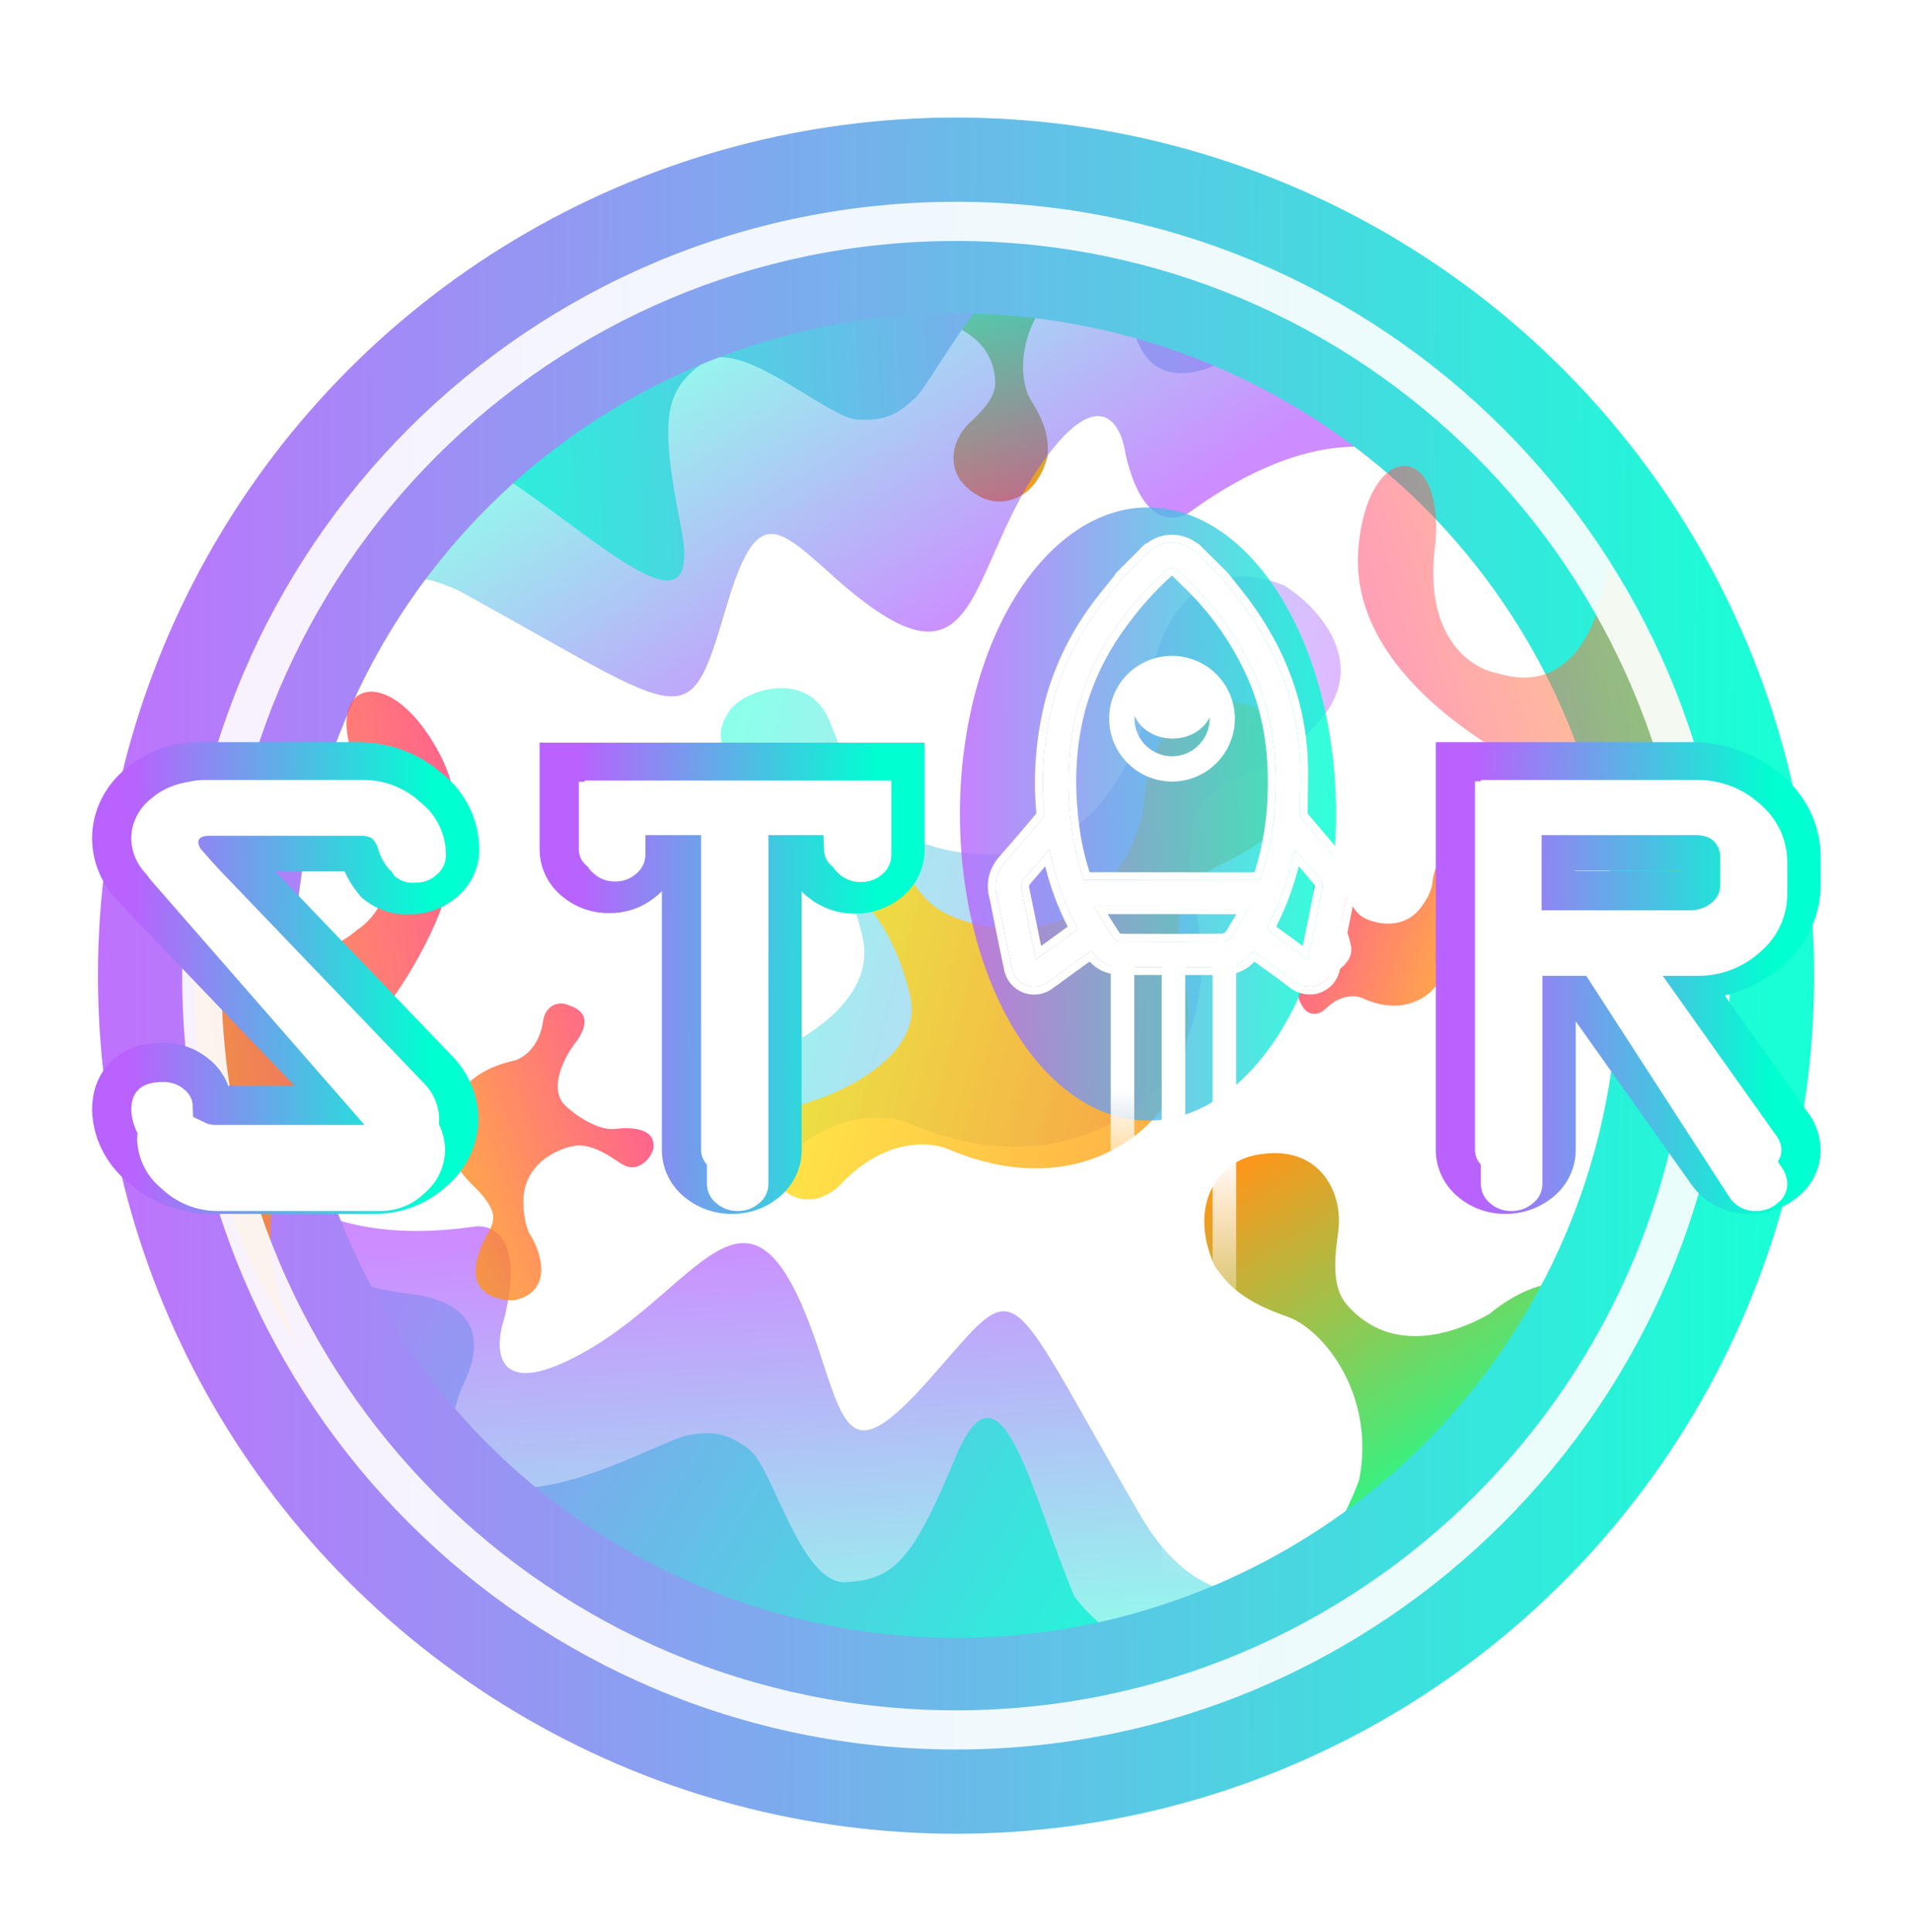 <svg width="976" height="986" viewBox="0 0 976 986" fill="none" xmlns="http://www.w3.org/2000/svg">
<g opacity="0.9">
<g filter="url(#filter0_f_533_36581)">
<path d="M760.056 670.806C796.686 641.246 818.545 659.543 824.896 672.386C782.33 763.209 674.333 822.644 625.655 841.008C662.536 821.938 686.456 775.929 693.806 755.308C702.327 711.587 675.254 678.307 657.093 672.037C635.312 664.517 626.99 656.5 619.874 645.888C606.345 615.252 621.734 593.888 639.699 589.871C672.495 582.538 686.139 607.835 683.066 628.994C680.682 645.411 680.554 657.93 687.482 665.927C711.051 693.136 745.09 679.387 760.056 670.806Z" fill="url(#paint0_linear_533_36581)"/>
</g>
<path d="M472.552 162.296C441.377 162.394 437.662 143.883 439.701 134.615C499.325 105.319 579.755 119.351 612.517 130.029C585.558 124.603 554.136 138.467 541.795 146.077C519.279 165.14 519.48 193.553 526.267 204.317C534.406 217.227 535.385 224.817 534.666 233.25C528.964 254.685 512.161 259.349 501.214 253.982C481.228 244.183 484.659 225.459 495.013 215.798C503.046 208.303 508.299 201.887 508.032 194.884C507.126 171.059 483.84 164.062 472.552 162.296Z" fill="url(#paint1_linear_533_36581)"/>
<g opacity="0.5" filter="url(#filter1_f_533_36581)">
<path d="M240.814 626.276C165.915 636.748 134.057 604.707 127.491 587.377L109.202 594.191C124.049 650.804 233.992 816.626 391.5 860.5C549.009 904.374 701.824 803.63 742 772.5C672.868 812.641 621 840.651 581.5 772.5C509.891 648.95 522.5 650 474 704.5C435.259 748.034 431.893 731.289 418.169 689.744C383.768 585.603 359.793 654.465 300.381 688.93C252.852 716.503 251.886 689.869 257.344 673.105C267.971 630.656 250.752 624.199 240.814 626.276Z" fill="url(#paint2_linear_533_36581)"/>
</g>
<g opacity="0.5" filter="url(#filter2_f_533_36581)">
<path d="M608.706 260.398C670.118 216.405 711.628 226.549 724.706 237.12L737.906 223.012C700.986 185.33 534.439 106.643 377.507 147.055C220.575 187.468 120.894 364.991 98.709 408.761C142.543 344.06 174.487 268.462 237.939 303.512C352.972 367.054 351.131 375.951 370.777 309.735C386.47 256.842 396.49 268.477 426.069 294.781C500.215 360.718 492.251 294.84 529.934 239.262C560.081 194.799 572.161 215.397 574.432 231.254C582.991 269.883 600.847 266.779 608.706 260.398Z" fill="url(#paint3_linear_533_36581)"/>
</g>
<g opacity="0.5" filter="url(#filter3_f_533_36581)">
<path d="M463.814 573.331C537.469 604.426 584.346 567.75 598.578 545.525C622.823 504.601 610.213 466.972 608.413 450.872C601.468 388.757 633.436 409.08 671.033 370.751C701.11 340.087 673.312 310.077 655.654 298.905C605.025 278.477 587.659 329.768 585.305 357.968C585.452 373.153 573.709 393.539 567.82 401.834C537.889 447.684 485.787 437.847 463.477 427.198C438.439 415.978 427.682 376.76 422.67 366.236C410.324 340.31 376.363 353.647 371.688 364.079C357.554 383.987 386.614 405.136 402.45 413.102C424.923 425.78 437.32 463.268 440.709 480.428C446.482 514.471 400.782 537.048 377.21 544.081C323.655 561.791 358.341 592.975 357.648 595.49C374.438 613.094 392.09 601.366 398.818 593.302C425.777 566.106 453.381 568.657 463.814 573.331Z" fill="url(#paint4_linear_533_36581)"/>
</g>
<g filter="url(#filter4_f_533_36581)">
<path d="M627.009 183.254C697.157 149.849 716.03 180.987 733.651 190.963C657.573 107.314 536.584 102.626 481.552 103.714C336.154 97.9 219.056 207.393 182.208 258.995C201.18 241.042 229.793 233.637 257.954 243.99C305.384 275.243 359.633 329.255 347.592 269.048C336.207 212.12 339.706 199.569 358.657 185.248C377.355 171.118 421.919 213.182 437.503 214.137C453.087 215.091 458.832 210.618 466.919 203.379C475.005 196.141 496.48 152.12 522.405 133.852C557.793 108.916 573.545 140.34 576.997 159.169C582.37 202.527 613.584 190.56 627.009 183.254Z" fill="url(#paint5_linear_533_36581)"/>
</g>
<g filter="url(#filter5_f_533_36581)">
<path d="M207.622 660.296C130.73 649.148 132.314 612.771 123.194 594.692C140.048 706.499 238.086 777.554 284.466 807.195C402.183 892.735 560.362 866.652 619.654 844.181C593.908 848.584 565.998 838.863 548.319 814.62C526.212 762.297 511.067 687.258 487.665 744.022C465.538 797.695 455.66 806.193 431.947 807.587C408.552 808.963 394.83 749.237 382.397 739.793C369.964 730.349 362.702 730.882 351.958 732.414C341.214 733.947 298.916 758.644 267.212 759.45C223.935 760.55 228.275 725.668 235.854 708.089C255.451 669.041 222.844 661.67 207.622 660.296Z" fill="url(#paint6_linear_533_36581)"/>
</g>
<g filter="url(#filter6_f_533_36581)">
<circle cx="488" cy="498" r="388" stroke="url(#paint7_linear_533_36581)" stroke-width="100"/>
</g>
<g opacity="0.8" filter="url(#filter7_f_533_36581)">
<path d="M182.682 474.364C149.189 503.237 118.001 466.557 106.594 444.608C82.295 562.29 127.92 656.027 153.77 688.185C120.767 627.631 147.544 572.342 165.058 552.267C211.011 505.229 252.178 437.659 224.523 385.02C196.869 332.381 157.978 349.671 187.343 401.125C210.836 442.288 194.024 467.103 182.682 474.364Z" fill="url(#paint8_linear_533_36581)"/>
</g>
<g opacity="0.5" filter="url(#filter8_f_533_36581)">
<path d="M764.191 343.544C804.746 356.417 818.461 312.165 820.249 288.431C886.271 383.353 881.37 483.545 870.667 521.776C876.955 455.717 832.347 416.933 809.257 405.798C750.805 381.568 688.82 337.364 693.371 280.33C697.921 223.297 738.87 223.879 732.357 280.512C727.147 325.818 751.409 341.411 764.191 343.544Z" fill="url(#paint9_linear_533_36581)"/>
</g>
<g opacity="0.9" filter="url(#filter9_f_533_36581)">
<path fill-rule="evenodd" clip-rule="evenodd" d="M488 873C695.107 873 863 705.107 863 498C863 290.893 695.107 123 488 123C280.894 123 113 290.893 113 498C113 705.107 280.894 873 488 873ZM488 893C706.153 893 883 716.152 883 498C883 279.848 706.153 103 488 103C269.848 103 93.001 279.848 93.001 498C93.001 716.152 269.848 893 488 893Z" fill="white"/>
</g>
<g opacity="0.8" filter="url(#filter10_f_533_36581)">
<path d="M483.961 586.561C544.365 612.061 582.808 581.983 594.479 563.757C614.362 530.196 604.021 499.337 602.545 486.134C596.849 435.194 623.066 451.861 653.899 420.427C678.565 395.28 655.768 370.67 641.286 361.508C599.767 344.755 585.525 386.818 583.594 409.944C583.715 422.398 574.085 439.116 569.255 445.919C544.709 483.519 501.981 475.452 483.685 466.719C463.152 457.518 454.33 425.356 450.22 416.725C440.095 395.464 412.244 406.401 408.411 414.956C396.819 431.282 420.651 448.627 433.638 455.159C452.068 465.556 462.234 496.3 465.014 510.372C469.748 538.29 432.27 556.805 412.939 562.573C369.019 577.096 397.464 602.671 396.897 604.733C410.665 619.169 425.142 609.552 430.659 602.938C452.768 580.636 475.406 582.727 483.961 586.561Z" fill="url(#paint10_linear_533_36581)"/>
</g>
<g opacity="0.8" filter="url(#filter11_f_533_36581)">
<path d="M262.001 541.482C233.504 547.762 227.282 568.575 227.732 578.197C229.146 595.5 240.841 604.046 244.774 608.461C259.948 625.495 246.139 626.187 243.029 645.535C240.541 661.013 255.152 664.086 262.768 663.687C282.156 659.089 276.506 640.149 271.258 631.254C268.01 626.763 267.206 618.214 267.21 614.501C266.45 594.531 284.042 586.468 292.933 584.932C302.757 582.991 314.235 592.401 317.948 594.478C327.095 599.594 334.396 588.457 333.587 584.364C333.596 575.453 320.479 575.285 314.082 576.254C304.715 577.22 293.113 568.671 288.483 564.276C279.581 555.355 288.428 538.989 293.964 531.921C306.178 515.348 289.268 513.379 288.943 512.483C280.229 510.783 277.446 518 277.144 521.821C274.853 535.609 266.094 540.673 262.001 541.482Z" fill="url(#paint11_linear_533_36581)"/>
</g>
<path opacity="0.8" d="M695.405 509.477C715.742 518.785 729.156 508.919 733.32 502.822C740.44 491.58 737.227 480.953 736.857 476.436C735.432 459.009 744.202 464.958 755.034 454.552C763.7 446.227 756.176 437.604 751.331 434.334C737.343 428.2 732.061 442.399 731.168 450.265C731.083 454.512 727.63 460.115 725.914 462.386C717.163 474.958 702.675 471.774 696.525 468.611C689.617 465.265 686.935 454.209 685.621 451.224C682.384 443.872 672.777 447.319 671.383 450.197C667.265 455.647 675.215 461.803 679.577 464.162C685.756 467.894 688.911 478.48 689.716 483.306C691.047 492.874 678.08 498.807 671.431 500.578C656.307 505.085 665.748 514.094 665.533 514.791C670.082 519.853 675.115 516.72 677.063 514.521C684.828 507.141 692.526 508.083 695.405 509.477Z" fill="url(#paint12_linear_533_36581)"/>
</g>
<g filter="url(#filter12_f_533_36581)">
<path d="M183.554 388.807L183.473 388.806H183.393H102.504C91.015 388.589 79.737 392.413 71.043 399.695C66.757 403.084 63.243 407.324 60.796 412.17C58.319 417.076 57.01 422.459 57 427.943L57 428.012L57.001 428.08C57.116 437.737 61.143 446.838 68.021 453.684L173.733 564.209H110.387H110.221L110.056 564.214C109.384 564.236 108.792 564.08 108.338 563.848C108.218 560.884 107.453 557.999 106.115 555.369C104.695 552.576 102.68 550.165 100.261 548.255C95.475 544.258 89.357 542.194 83.177 542.277C76.533 542.288 69.697 543.72 64.455 548.318C58.94 553.155 57 559.875 57 566.511V566.727L57.009 566.941C57.264 572.854 58.897 578.61 61.755 583.819C64.544 588.902 68.421 593.328 73.087 596.857C82.727 605.196 95.367 609.692 108.335 609.62H191.666H191.711L191.756 609.62C202.415 609.523 212.77 605.653 220.59 598.599C224.708 595.303 228.088 591.2 230.453 586.518C232.88 581.714 234.164 576.442 234.177 571.07L234.177 570.964L234.175 570.858C233.995 561.186 229.893 552.098 222.952 545.29L117.058 434.798H180.906H181.18L181.453 434.783C182.056 434.75 182.567 434.921 182.885 435.134C183.103 435.279 183.171 435.397 183.185 435.424C184.66 440.832 187.323 445.842 190.954 450.16L191.662 451.002L192.535 451.67C195.091 453.623 198.007 455.04 201.09 455.877C204.006 456.669 207.046 456.935 210.051 456.669C215.872 456.525 221.576 454.497 226.114 450.769C228.675 448.804 230.81 446.299 232.309 443.383C233.848 440.391 234.659 437.074 234.64 433.682C234.648 427.24 233.037 420.921 229.982 415.219C226.985 409.626 222.694 404.801 217.495 401.051C208.048 393.292 195.987 389.007 183.554 388.807Z" fill="white" stroke="url(#paint13_linear_533_36581)" stroke-width="20"/>
<ellipse opacity="0.8" cx="586" cy="415.5" rx="96" ry="156.5" fill="url(#paint14_linear_533_36581)"/>
<path d="M295.447 389.07H285.447V399.07V433.328C285.411 436.668 286.197 439.939 287.701 442.89C289.176 445.782 291.286 448.263 293.819 450.203C298.647 454.137 304.763 456.17 310.941 456.098C317.163 456.183 323.324 454.138 328.182 450.17C330.692 448.21 332.778 445.721 334.233 442.83C335.54 440.234 336.296 437.395 336.433 434.481H347.867V586.878C347.846 590.232 348.651 593.51 350.176 596.464C351.674 599.364 353.811 601.847 356.371 603.783C361.305 607.702 367.506 609.715 373.766 609.621C379.915 609.654 385.989 607.631 390.816 603.753C393.364 601.808 395.487 599.318 396.968 596.413C398.473 593.462 399.258 590.191 399.222 586.851V434.481H410.65C410.775 437.572 411.596 440.575 413.027 443.297C414.533 446.16 416.661 448.612 419.202 450.529C424.109 454.423 430.268 456.433 436.493 456.361C442.649 456.422 448.74 454.418 453.583 450.545C456.125 448.595 458.243 446.104 459.723 443.202C461.224 440.258 462.013 436.997 461.988 433.664V399.07V389.07H451.988H295.447Z" fill="white" stroke="url(#paint15_linear_533_36581)" stroke-width="20"/>
<path d="M752.921 388.806H742.921V398.806V586.881C742.902 590.21 743.693 593.466 745.192 596.406C746.663 599.291 748.764 601.772 751.286 603.72C756.145 607.663 762.293 609.698 768.504 609.621C774.696 609.671 780.819 607.675 785.717 603.827C788.303 601.905 790.467 599.426 791.986 596.521C793.537 593.554 794.356 590.253 794.333 586.875V500.066H801.552L871.329 598.509C873.82 602.176 877.258 605.065 881.206 606.975C885.126 608.872 889.469 609.767 893.808 609.62C899.808 609.588 905.718 607.619 910.468 603.897C913.056 602.056 915.243 599.659 916.806 596.827C918.44 593.866 919.328 590.542 919.346 587.125L919.347 586.977L919.343 586.83C919.222 581.824 917.44 577.076 914.386 573.197L862.423 500.066H862.745C877.085 500.314 891.124 495.562 901.963 486.576C907.333 482.383 911.714 477.121 914.742 471.111C917.795 465.051 919.381 458.409 919.346 451.658L919.346 437.201C919.346 437.197 919.346 437.193 919.346 437.189C919.354 430.432 917.739 423.79 914.658 417.738C911.611 411.752 907.219 406.516 901.845 402.346C891.056 393.355 877.061 388.585 862.755 388.806H752.921ZM862.604 454.654H793.928V434.481H862.604H862.724L862.844 434.478C864.575 434.437 866.121 435.016 867.174 435.885L867.302 435.991L867.433 436.092C867.738 436.327 867.91 436.563 867.999 436.739C868.086 436.91 868.108 437.047 868.108 437.151L868.108 437.169V437.187V451.949V451.966L868.108 451.984C868.108 452.088 868.086 452.225 867.999 452.396C867.91 452.572 867.738 452.808 867.433 453.043L867.302 453.145L867.174 453.25C866.121 454.119 864.575 454.699 862.844 454.657L862.724 454.654H862.604Z" fill="white" stroke="url(#paint16_linear_533_36581)" stroke-width="20"/>
</g>
<g filter="url(#filter13_d_533_36581)">
<path d="M102.404 388.131H183.393C193.776 388.314 203.733 392.278 211.392 399.279C215.527 402.483 218.871 406.591 221.168 411.287C223.464 415.983 224.652 421.141 224.64 426.367C224.655 428.299 224.237 430.209 223.416 431.958C222.595 433.707 221.393 435.25 219.896 436.475C217.058 439.089 213.345 440.551 209.483 440.576C207.545 440.807 205.581 440.639 203.71 440.083C201.84 439.526 200.103 438.593 198.608 437.341C195.872 433.777 193.903 429.687 192.823 425.328C192.167 422.715 190.616 420.413 188.44 418.82C186.264 417.228 183.599 416.444 180.906 416.606H104.024C100.321 416.606 98.239 417.646 98.239 419.783C98.373 421.571 99.178 423.242 100.495 424.461L215.847 556.323C221.078 561.887 224.047 569.196 224.177 576.827C224.168 580.974 223.264 585.071 221.527 588.838C219.79 592.605 217.261 595.955 214.111 598.659C208.17 604.644 200.105 608.048 191.666 608.131H108.305C97.521 608.204 87.138 604.057 79.38 596.58C75.677 593.573 72.657 589.814 70.523 585.551C68.388 581.289 67.187 576.621 67 571.859C67 561.463 72.38 556.265 83.256 556.265C87.221 556.192 91.059 557.663 93.958 560.366C95.335 561.531 96.442 562.982 97.202 564.618C97.961 566.254 98.354 568.035 98.354 569.838C98.329 571.256 98.622 572.661 99.212 573.951C99.803 575.24 100.676 576.381 101.768 577.289C104.161 579.334 107.238 580.407 110.387 580.292H187.558C190.856 580.292 192.533 579.137 192.533 576.769C192.348 575.095 191.544 573.55 190.277 572.437L75.157 440.576C69.989 434.985 67.083 427.679 67 420.072C67.007 415.803 67.936 411.587 69.723 407.71C71.51 403.832 74.113 400.385 77.355 397.604C84.153 391.314 93.138 387.916 102.404 388.131V388.131Z" fill="white"/>
<path d="M295.447 426.021V388.42H451.988V426.367C452.006 428.24 451.605 430.093 450.814 431.792C450.024 433.491 448.863 434.992 447.418 436.186C444.411 438.857 440.508 440.3 436.485 440.229C432.38 440.308 428.395 438.845 425.32 436.128C423.864 434.949 422.688 433.461 421.878 431.773C421.068 430.085 420.643 428.239 420.634 426.367V416.259H389.222V594.212C389.247 596.086 388.85 597.942 388.059 599.642C387.268 601.342 386.103 602.842 384.651 604.031C381.65 606.717 377.748 608.181 373.718 608.131C369.593 608.225 365.585 606.761 362.495 604.031C361.036 602.845 359.863 601.347 359.062 599.647C358.261 597.948 357.852 596.09 357.867 594.212V416.259H326.455V426.021C326.475 427.888 326.082 429.737 325.301 431.435C324.521 433.133 323.374 434.637 321.943 435.839C318.942 438.565 315.006 440.033 310.951 439.94C306.915 440.024 303 438.556 300.018 435.839C298.566 434.651 297.401 433.151 296.61 431.451C295.819 429.751 295.422 427.895 295.447 426.021V426.021Z" fill="white"/>
<path d="M752.921 594.212V388.131H862.835C874.944 387.907 886.672 392.355 895.578 400.549C899.898 404.187 903.368 408.725 905.747 413.843C908.125 418.961 909.354 424.537 909.346 430.179V446.063C909.376 451.706 908.17 457.287 905.811 462.415C903.453 467.544 900 472.095 895.694 475.75C886.74 483.935 874.973 488.362 862.835 488.11H843.051L906.396 585.779C908.247 588.274 909.278 591.281 909.346 594.385C909.337 596.258 908.894 598.104 908.051 599.777C907.208 601.451 905.988 602.907 904.487 604.031C901.489 606.685 897.618 608.144 893.611 608.131C890.814 608.261 888.034 607.638 885.561 606.328C883.088 605.017 881.013 603.066 879.554 600.681L806.721 488.11H784.333V594.212C784.35 596.096 783.936 597.959 783.125 599.661C782.313 601.362 781.124 602.856 779.648 604.031C776.564 606.732 772.585 608.194 768.483 608.131C764.429 608.213 760.498 606.746 757.491 604.031C756.049 602.834 754.891 601.332 754.101 599.634C753.311 597.936 752.908 596.084 752.921 594.212ZM783.928 460.271H862.604C866.633 460.377 870.549 458.929 873.538 456.228C874.975 455.014 876.129 453.501 876.918 451.795C877.708 450.089 878.114 448.231 878.108 446.351V430.179C878.114 428.3 877.708 426.442 876.918 424.735C876.129 423.029 874.975 421.516 873.538 420.303C870.549 417.602 866.633 416.154 862.604 416.259H783.928V460.271Z" fill="white"/>
</g>
<g filter="url(#filter14_d_533_36581)">
<path fill-rule="evenodd" clip-rule="evenodd" d="M596 475C599.314 475 602 477.686 602 481L602 819C602 822.314 599.314 825 596 825C592.686 825 590 822.314 590 819L590 481C590 477.686 592.686 475 596 475Z" fill="url(#paint17_linear_533_36581)"/>
<path fill-rule="evenodd" clip-rule="evenodd" d="M570 475C573.314 475 576 477.686 576 481L576 621C576 624.314 573.314 627 570 627C566.686 627 564 624.314 564 621L564 481C564 477.686 566.686 475 570 475Z" fill="url(#paint18_linear_533_36581)"/>
<path fill-rule="evenodd" clip-rule="evenodd" d="M622 475C625.314 475 628 477.686 628 481L628 692C628 695.314 625.314 698 622 698C618.686 698 616 695.314 616 692L616 481C616 477.686 618.686 475 622 475Z" fill="url(#paint19_linear_533_36581)"/>
<path d="M620.596 284.905C623.037 287.946 625.501 290.965 627.909 294.015C647.094 318.28 658.858 345.524 660.537 376.684C661.043 386.113 660.479 395.581 660.483 405.031C660.491 406.036 660.82 407.013 661.423 407.817C668.092 415.766 674.876 423.61 681.545 431.558C683.145 433.437 684.284 435.665 684.87 438.062C685.456 440.459 685.474 442.96 684.921 445.365C682.336 458.322 679.644 471.252 677.027 484.219C675.435 492.126 665.804 497.291 657.061 490.402C650.882 485.525 644.369 481.057 638.028 476.389C637.586 476.064 637.075 475.823 636.789 475.647C635.381 477.213 633.881 478.693 632.297 480.079C629.064 482.551 625.073 483.823 621.006 483.677C604.09 483.635 587.164 483.636 570.229 483.68C563.652 483.705 558.286 481.543 554.511 475.992C554.306 475.794 554.085 475.613 553.85 475.45C550.326 477.999 546.759 480.547 543.202 483.084C539.442 485.807 535.764 488.622 531.941 491.277C530.35 492.492 528.472 493.275 526.49 493.55C524.507 493.824 522.487 493.582 520.625 492.846C518.764 492.11 517.124 490.905 515.865 489.349C514.607 487.792 513.771 485.937 513.441 483.963C511.375 474.375 509.444 464.706 507.529 455.146C506.977 452.443 506.515 449.7 505.854 447.013C504.144 440.12 506.075 434.318 510.753 429.154C517.122 421.989 523.315 414.652 529.485 407.313C529.962 406.484 530.137 405.515 529.981 404.571C528.251 385.481 529.827 366.236 534.638 347.682C539.284 330.959 546.935 315.221 557.217 301.239C560.89 296.138 565.03 291.319 568.947 286.371C569.274 285.912 569.576 285.435 569.85 284.943L583.734 271.066C584.119 270.901 584.492 270.707 584.849 270.486C587.583 268.359 590.905 267.122 594.366 266.944C597.826 266.766 601.258 267.654 604.197 269.489C605.044 270.007 605.857 270.556 606.683 271.073L620.596 284.905ZM550.294 439.153C550.881 439.18 551.369 439.213 551.87 439.214C580.756 439.232 609.638 439.252 638.516 439.276C639.09 439.342 639.667 439.177 640.12 438.819C640.573 438.46 640.866 437.936 640.933 437.362C645.441 423.253 647.865 408.562 648.13 393.752C648.58 373.414 645.914 353.63 637.683 334.821C631.433 320.634 623.033 307.496 612.779 295.87C608.247 290.697 603.141 285.924 598.264 281.149C596.275 279.175 594.376 279.284 592.244 281.146C591.108 282.182 589.899 283.139 588.779 284.308C581.043 291.747 574.022 299.896 567.809 308.648C558.42 321.518 551.418 335.969 547.134 351.314C541.757 371.524 541.254 392.077 544.024 412.683C545.237 421.691 547.337 430.558 550.294 439.153V439.153ZM635.086 452.63L555.254 452.597C558.712 458.167 562.05 463.741 565.656 469.154C566.117 469.624 566.667 469.995 567.275 470.245C567.883 470.496 568.536 470.62 569.193 470.612C586.601 470.705 604.013 470.697 621.43 470.588C622.901 470.297 624.259 469.593 625.344 468.557C626.073 467.884 626.664 467.075 627.086 466.177C629.842 461.6 632.467 457.061 635.076 452.618L635.086 452.63ZM657.886 423.496L656.945 427.416C654.369 439.113 650.318 450.437 644.889 461.114C643.394 464.039 643.404 464.05 646.147 466.212C646.975 466.845 647.813 467.468 648.664 468.08C653.924 471.928 659.185 475.769 664.446 479.603C664.662 479.406 664.787 479.292 664.783 479.129C667.277 466.962 669.782 454.786 672.18 442.582C672.262 442.029 672.233 441.464 672.095 440.921C671.957 440.379 671.713 439.869 671.377 439.421C667.074 434.227 662.618 429.069 657.866 423.473L657.886 423.496ZM532.652 423.539C528.235 428.714 524.112 433.664 519.863 438.477C519.163 439.223 518.667 440.138 518.425 441.132C518.183 442.127 518.203 443.167 518.483 444.152C520.815 455.287 523.05 466.429 525.287 477.505C525.43 478.187 525.606 478.859 525.818 479.707C532.631 474.761 539.265 469.893 545.951 465.105C547.201 464.193 546.769 463.4 546.238 462.407C540.951 452.345 536.934 441.665 534.278 430.613C533.802 428.403 533.296 426.137 532.652 423.539Z" fill="white"/>
<path fill-rule="evenodd" clip-rule="evenodd" d="M623.575 282.227L623.715 282.401C624.506 283.387 625.307 284.38 626.112 285.376C627.759 287.417 629.421 289.476 631.047 291.535C650.663 316.345 662.801 344.363 664.531 376.469L664.531 376.47C664.869 382.765 664.738 389.223 664.612 395.502C664.546 398.734 664.482 401.918 664.483 405.009C664.485 405.136 664.522 405.261 664.589 405.368C667.879 409.288 671.199 413.185 674.529 417.094L674.531 417.097C677.889 421.039 681.258 424.994 684.601 428.977C686.6 431.328 688.023 434.114 688.756 437.112C689.485 440.096 689.511 443.207 688.833 446.202C687.337 453.7 685.801 461.211 684.266 468.716C683.154 474.154 682.042 479.588 680.948 485.01C679.878 490.319 676.124 494.69 671.158 496.594C666.056 498.55 659.99 497.803 654.585 493.544L654.582 493.542C650.522 490.337 646.374 487.354 642.145 484.313C640.557 483.171 638.958 482.021 637.347 480.848C636.564 481.618 635.758 482.366 634.93 483.09L634.831 483.176L634.727 483.256C630.776 486.278 625.902 487.839 620.932 487.677C604.046 487.635 587.15 487.636 570.244 487.68C563.679 487.705 557.744 485.779 553.235 480.825C550.673 482.667 548.099 484.504 545.537 486.332C544.24 487.271 542.917 488.249 541.576 489.239C539.187 491.005 536.741 492.811 534.292 494.515C532.169 496.115 529.673 497.147 527.039 497.512C524.373 497.881 521.657 497.556 519.155 496.566C516.652 495.577 514.447 493.957 512.755 491.864C511.084 489.798 509.968 487.339 509.512 484.721C507.516 475.452 505.646 466.112 503.801 456.901L503.61 455.946C503.609 455.944 503.609 455.942 503.608 455.939C503.415 454.994 503.241 454.091 503.072 453.212C502.725 451.41 502.398 449.712 501.971 447.974C499.894 439.599 502.357 432.471 507.775 426.483C513.965 419.519 519.994 412.384 526.031 405.206L526.01 405.078L525.997 404.932C524.226 385.384 525.839 365.677 530.766 346.678L530.775 346.645L530.784 346.612C535.558 329.427 543.419 313.255 553.983 298.885C556.544 295.33 559.378 291.842 562.124 288.464C563.36 286.943 564.578 285.444 565.744 283.971C565.965 283.658 566.168 283.333 566.355 282.998L566.627 282.509L581.451 267.692L582.16 267.389C582.31 267.325 582.455 267.253 582.596 267.173C585.938 264.638 589.967 263.165 594.16 262.949C598.432 262.729 602.669 263.824 606.299 266.086C606.774 266.377 607.381 266.768 607.914 267.112C608.261 267.336 608.577 267.54 608.805 267.683L609.185 267.92L623.575 282.227ZM604.197 269.489C601.258 267.654 597.826 266.766 594.366 266.944C590.905 267.122 587.583 268.359 584.849 270.486C584.492 270.708 584.119 270.902 583.733 271.067L569.85 284.943C569.576 285.435 569.274 285.912 568.946 286.371C567.691 287.957 566.412 289.53 565.134 291.104C562.424 294.438 559.713 297.773 557.217 301.239C546.935 315.221 539.284 330.959 534.638 347.682C529.827 366.236 528.251 385.481 529.981 404.571C530.136 405.515 529.961 406.484 529.485 407.314C523.315 414.652 517.122 421.989 510.752 429.155C506.075 434.318 504.144 440.12 505.854 447.013C506.306 448.852 506.666 450.718 507.024 452.579C507.19 453.437 507.355 454.294 507.529 455.146L507.721 456.107C509.573 465.353 511.444 474.696 513.441 483.963C513.771 485.937 514.606 487.793 515.865 489.349C517.124 490.906 518.764 492.11 520.625 492.846C522.487 493.582 524.507 493.825 526.49 493.55C528.472 493.275 530.35 492.492 531.941 491.278C534.374 489.588 536.748 487.833 539.122 486.079C540.478 485.077 541.835 484.074 543.202 483.084C546.759 480.547 550.326 478 553.85 475.45C554.084 475.613 554.305 475.794 554.511 475.992C558.286 481.543 563.652 483.705 570.229 483.68C587.164 483.636 604.089 483.635 621.006 483.677C625.073 483.823 629.064 482.551 632.297 480.079C633.881 478.693 635.381 477.213 636.789 475.647C636.882 475.705 637 475.769 637.131 475.841C637.401 475.99 637.731 476.171 638.028 476.39C640.133 477.939 642.258 479.467 644.382 480.994C648.657 484.069 652.933 487.144 657.061 490.402C665.804 497.291 675.435 492.126 677.027 484.219C678.126 478.772 679.239 473.331 680.351 467.892C681.887 460.384 683.422 452.879 684.921 445.366C685.473 442.96 685.456 440.459 684.87 438.062C684.284 435.665 683.145 433.438 681.545 431.559C678.21 427.584 674.847 423.636 671.483 419.688C668.12 415.74 664.757 411.791 661.422 407.818C660.82 407.013 660.49 406.036 660.483 405.031C660.482 401.755 660.548 398.477 660.615 395.2C660.741 389.022 660.867 382.845 660.537 376.684C658.858 345.525 647.093 318.28 627.909 294.015C626.296 291.972 624.658 289.943 623.018 287.912C622.21 286.911 621.401 285.909 620.596 284.905L606.683 271.073C606.328 270.851 605.975 270.622 605.621 270.393C605.152 270.09 604.68 269.784 604.197 269.489ZM550.294 439.153C550.445 439.16 550.59 439.168 550.73 439.175C551.133 439.195 551.498 439.214 551.87 439.215C580.756 439.232 609.638 439.252 638.516 439.276C639.09 439.342 639.667 439.178 640.12 438.819C640.573 438.46 640.866 437.936 640.933 437.362C645.44 423.253 647.865 408.562 648.13 393.752C648.58 373.414 645.913 353.63 637.682 334.821C631.433 320.634 623.033 307.496 612.779 295.87C609.102 291.674 605.049 287.741 601.046 283.857C600.114 282.953 599.185 282.051 598.264 281.15C596.275 279.175 594.376 279.284 592.244 281.146C591.867 281.49 591.483 281.824 591.096 282.161C590.316 282.84 589.528 283.527 588.779 284.308C581.042 291.747 574.022 299.896 567.809 308.648C558.42 321.519 551.418 335.97 547.134 351.314C541.757 371.524 541.253 392.078 544.024 412.683C545.237 421.691 547.337 430.558 550.294 439.153ZM594.903 284.134C594.387 284.605 593.947 284.986 593.548 285.333C592.865 285.925 592.299 286.416 591.666 287.077L591.61 287.135L591.551 287.191C583.995 294.457 577.138 302.416 571.07 310.964L571.055 310.985L571.04 311.005C561.939 323.483 555.149 337.491 550.993 352.366C545.783 371.964 545.275 391.966 547.989 412.149C549.042 419.978 550.786 427.697 553.2 435.215C581.269 435.232 609.335 435.252 637.398 435.275C641.61 421.803 643.878 407.797 644.131 393.681L644.131 393.672L644.131 393.664C644.572 373.734 641.955 354.566 634.021 336.432C627.938 322.622 619.761 309.833 609.779 298.516L609.77 298.506C606.211 294.444 602.302 290.651 598.308 286.775C597.364 285.859 596.416 284.938 595.466 284.008L595.456 283.998L595.446 283.988C595.386 283.929 595.332 283.879 595.284 283.837C595.184 283.906 595.057 284.002 594.903 284.134ZM632.727 456.629C632.795 456.514 632.862 456.399 632.929 456.284C633.639 455.071 634.345 453.864 635.049 452.664C635.056 452.652 635.062 452.641 635.069 452.63L555.254 452.597C556.082 453.932 556.904 455.266 557.724 456.598C557.762 456.661 557.801 456.724 557.839 456.787C560.403 460.953 562.954 465.099 565.656 469.154C566.117 469.624 566.667 469.995 567.275 470.245C567.883 470.496 568.536 470.621 569.193 470.612C586.601 470.705 604.013 470.698 621.43 470.588C622.901 470.297 624.259 469.593 625.344 468.558C626.073 467.884 626.664 467.076 627.086 466.177C629.018 462.969 630.885 459.78 632.727 456.629ZM628.094 456.627L562.422 456.6C564.488 459.952 566.539 463.246 568.691 466.493C568.726 466.514 568.762 466.532 568.799 466.547C568.907 466.592 569.023 466.614 569.139 466.612L569.177 466.612L569.215 466.612C586.458 466.705 603.706 466.698 620.958 466.591C621.566 466.419 622.124 466.101 622.583 465.663L622.606 465.642L622.629 465.62C622.978 465.297 623.262 464.909 623.464 464.478L623.552 464.291L623.659 464.113C625.171 461.603 626.64 459.109 628.094 456.627ZM656.742 428.325C654.158 439.701 650.177 450.714 644.888 461.114C643.394 464.039 643.404 464.051 646.147 466.212C646.974 466.845 647.813 467.468 648.664 468.08C652.81 471.113 656.956 474.142 661.102 477.166C661.16 477.208 661.217 477.25 661.275 477.292C661.986 477.81 662.697 478.329 663.408 478.847C663.546 478.948 663.684 479.048 663.822 479.149C664.03 479.3 664.238 479.452 664.446 479.603C664.656 479.411 664.78 479.298 664.783 479.14C664.783 479.136 664.783 479.133 664.783 479.129C664.971 478.211 665.159 477.294 665.347 476.376C665.411 476.067 665.474 475.758 665.537 475.449C667.781 464.507 670.024 453.556 672.18 442.583C672.262 442.029 672.233 441.464 672.095 440.922C671.957 440.379 671.713 439.869 671.377 439.421C668.352 435.769 665.25 432.135 662.023 428.353C661.715 427.992 661.405 427.63 661.095 427.265C660.04 426.028 658.97 424.774 657.886 423.497L656.945 427.416C656.878 427.719 656.81 428.022 656.742 428.325ZM659.957 432.094C657.302 442.769 653.444 453.114 648.454 462.927L648.451 462.934C648.45 462.934 648.451 462.933 648.451 462.934C648.499 462.972 648.548 463.012 648.6 463.052C649.389 463.656 650.19 464.25 651.001 464.834L651.013 464.843L651.025 464.852C654.678 467.524 658.332 470.193 661.985 472.859C664.096 462.562 666.199 452.27 668.225 441.961C668.225 441.942 668.223 441.924 668.218 441.906C668.214 441.888 668.207 441.871 668.198 441.855C665.523 438.627 662.794 435.42 659.957 432.094ZM519.863 438.478C519.162 439.223 518.667 440.138 518.425 441.133C518.183 442.127 518.203 443.167 518.483 444.152C520.49 453.734 522.424 463.32 524.35 472.866C524.524 473.728 524.698 474.589 524.872 475.45C525.01 476.135 525.149 476.821 525.287 477.505C525.402 478.052 525.538 478.593 525.697 479.224C525.736 479.379 525.776 479.54 525.818 479.707C526.987 478.859 528.15 478.012 529.31 477.168C530.207 476.515 531.101 475.864 531.994 475.214C536.673 471.806 541.3 468.436 545.951 465.105C547.196 464.197 546.773 463.407 546.244 462.42L546.238 462.407C540.951 452.345 536.934 441.665 534.278 430.614C534.119 429.877 533.957 429.135 533.788 428.376C533.449 426.857 533.081 425.272 532.652 423.539C531.567 424.81 530.5 426.068 529.444 427.313C529.22 427.578 528.996 427.842 528.772 428.106C525.768 431.651 522.846 435.098 519.863 438.478ZM530.546 432.199C527.978 435.227 525.437 438.207 522.862 441.124L522.821 441.171L522.778 441.217C522.551 441.459 522.39 441.756 522.311 442.078C522.233 442.401 522.239 442.738 522.33 443.058L522.369 443.194L522.398 443.332C524.408 452.929 526.346 462.531 528.272 472.076C528.325 472.338 528.377 472.599 528.43 472.861C528.828 472.571 529.226 472.281 529.624 471.992C533.777 468.966 537.902 465.963 542.035 462.992C537.022 453.21 533.166 442.876 530.546 432.199Z" fill="white"/>
<path d="M617.881 379.563C614.899 382.553 611.352 384.921 607.447 386.531C603.543 388.14 599.357 388.959 595.134 388.94C590.91 388.92 586.732 388.063 582.842 386.418C578.952 384.773 575.427 382.372 572.471 379.355C566.499 373.33 563.159 365.185 563.181 356.703C563.204 348.221 566.587 340.094 572.59 334.103C578.643 328.105 586.829 324.754 595.351 324.786C603.873 324.817 612.035 328.228 618.046 334.27C621.01 337.255 623.357 340.794 624.952 344.686C626.548 348.578 627.362 352.745 627.346 356.952C627.331 361.158 626.487 365.319 624.863 369.199C623.239 373.079 620.867 376.6 617.881 379.563ZM581.735 343.395C579.943 345.178 578.524 347.301 577.562 349.639C576.599 351.976 576.112 354.483 576.128 357.011C576.144 359.539 576.664 362.039 577.656 364.364C578.649 366.69 580.094 368.794 581.909 370.555C583.7 372.317 585.823 373.708 588.154 374.647C590.485 375.586 592.979 376.055 595.491 376.026C598.004 375.998 600.486 375.473 602.795 374.481C605.104 373.489 607.194 372.051 608.944 370.248C612.504 366.655 614.493 361.796 614.475 356.738C614.458 351.679 612.434 346.834 608.849 343.266C607.065 341.483 604.946 340.071 602.614 339.111C600.282 338.152 597.783 337.663 595.262 337.674C592.74 337.685 590.245 338.195 587.922 339.175C585.599 340.155 583.492 341.586 581.725 343.384L581.735 343.395Z" fill="white"/>
<path d="M616 349.5C616 359.165 606.822 367 595.5 367C584.178 367 575 359.165 575 349.5C575 339.835 584.178 332 595.5 332C606.822 332 616 339.835 616 349.5Z" fill="white"/>
</g>
<defs>
<filter id="filter0_f_533_36581" x="610.72" y="584.578" width="218.176" height="260.43" filterUnits="userSpaceOnUse" color-interpolation-filters="sRGB">
<feFlood flood-opacity="0" result="BackgroundImageFix"/>
<feBlend mode="normal" in="SourceGraphic" in2="BackgroundImageFix" result="shape"/>
<feGaussianBlur stdDeviation="2" result="effect1_foregroundBlur_533_36581"/>
</filter>
<filter id="filter1_f_533_36581" x="89.203" y="567.377" width="672.798" height="324.019" filterUnits="userSpaceOnUse" color-interpolation-filters="sRGB">
<feFlood flood-opacity="0" result="BackgroundImageFix"/>
<feBlend mode="normal" in="SourceGraphic" in2="BackgroundImageFix" result="shape"/>
<feGaussianBlur stdDeviation="10" result="effect1_foregroundBlur_533_36581"/>
</filter>
<filter id="filter2_f_533_36581" x="78.709" y="115.813" width="679.197" height="312.948" filterUnits="userSpaceOnUse" color-interpolation-filters="sRGB">
<feFlood flood-opacity="0" result="BackgroundImageFix"/>
<feBlend mode="normal" in="SourceGraphic" in2="BackgroundImageFix" result="shape"/>
<feGaussianBlur stdDeviation="10" result="effect1_foregroundBlur_533_36581"/>
</filter>
<filter id="filter3_f_533_36581" x="317.237" y="264.219" width="397.12" height="370.443" filterUnits="userSpaceOnUse" color-interpolation-filters="sRGB">
<feFlood flood-opacity="0" result="BackgroundImageFix"/>
<feBlend mode="normal" in="SourceGraphic" in2="BackgroundImageFix" result="shape"/>
<feGaussianBlur stdDeviation="15" result="effect1_foregroundBlur_533_36581"/>
</filter>
<filter id="filter4_f_533_36581" x="172.208" y="93.492" width="571.442" height="212.769" filterUnits="userSpaceOnUse" color-interpolation-filters="sRGB">
<feFlood flood-opacity="0" result="BackgroundImageFix"/>
<feBlend mode="normal" in="SourceGraphic" in2="BackgroundImageFix" result="shape"/>
<feGaussianBlur stdDeviation="5" result="effect1_foregroundBlur_533_36581"/>
</filter>
<filter id="filter5_f_533_36581" x="113.194" y="584.692" width="516.459" height="291.606" filterUnits="userSpaceOnUse" color-interpolation-filters="sRGB">
<feFlood flood-opacity="0" result="BackgroundImageFix"/>
<feBlend mode="normal" in="SourceGraphic" in2="BackgroundImageFix" result="shape"/>
<feGaussianBlur stdDeviation="5" result="effect1_foregroundBlur_533_36581"/>
</filter>
<filter id="filter6_f_533_36581" x="0" y="10" width="976" height="976" filterUnits="userSpaceOnUse" color-interpolation-filters="sRGB">
<feFlood flood-opacity="0" result="BackgroundImageFix"/>
<feBlend mode="normal" in="SourceGraphic" in2="BackgroundImageFix" result="shape"/>
<feGaussianBlur stdDeviation="25" result="effect1_foregroundBlur_533_36581"/>
</filter>
<filter id="filter7_f_533_36581" x="95.688" y="349.051" width="141.78" height="343.134" filterUnits="userSpaceOnUse" color-interpolation-filters="sRGB">
<feFlood flood-opacity="0" result="BackgroundImageFix"/>
<feBlend mode="normal" in="SourceGraphic" in2="BackgroundImageFix" result="shape"/>
<feGaussianBlur stdDeviation="2" result="effect1_foregroundBlur_533_36581"/>
</filter>
<filter id="filter8_f_533_36581" x="683.134" y="227.796" width="203.895" height="303.98" filterUnits="userSpaceOnUse" color-interpolation-filters="sRGB">
<feFlood flood-opacity="0" result="BackgroundImageFix"/>
<feBlend mode="normal" in="SourceGraphic" in2="BackgroundImageFix" result="shape"/>
<feGaussianBlur stdDeviation="5" result="effect1_foregroundBlur_533_36581"/>
</filter>
<filter id="filter9_f_533_36581" x="83.001" y="93" width="810" height="810" filterUnits="userSpaceOnUse" color-interpolation-filters="sRGB">
<feFlood flood-opacity="0" result="BackgroundImageFix"/>
<feBlend mode="normal" in="SourceGraphic" in2="BackgroundImageFix" result="shape"/>
<feGaussianBlur stdDeviation="5" result="effect1_foregroundBlur_533_36581"/>
</filter>
<filter id="filter10_f_533_36581" x="384.358" y="353.665" width="284.467" height="262.59" filterUnits="userSpaceOnUse" color-interpolation-filters="sRGB">
<feFlood flood-opacity="0" result="BackgroundImageFix"/>
<feBlend mode="normal" in="SourceGraphic" in2="BackgroundImageFix" result="shape"/>
<feGaussianBlur stdDeviation="2" result="effect1_foregroundBlur_533_36581"/>
</filter>
<filter id="filter11_f_533_36581" x="207.71" y="492.229" width="145.938" height="191.491" filterUnits="userSpaceOnUse" color-interpolation-filters="sRGB">
<feFlood flood-opacity="0" result="BackgroundImageFix"/>
<feBlend mode="normal" in="SourceGraphic" in2="BackgroundImageFix" result="shape"/>
<feGaussianBlur stdDeviation="10" result="effect1_foregroundBlur_533_36581"/>
</filter>
<filter id="filter12_f_533_36581" x="17" y="229" width="942.348" height="420.635" filterUnits="userSpaceOnUse" color-interpolation-filters="sRGB">
<feFlood flood-opacity="0" result="BackgroundImageFix"/>
<feBlend mode="normal" in="SourceGraphic" in2="BackgroundImageFix" result="shape"/>
<feGaussianBlur stdDeviation="15" result="effect1_foregroundBlur_533_36581"/>
</filter>
<filter id="filter13_d_533_36581" x="66" y="388.122" width="850.347" height="234.026" filterUnits="userSpaceOnUse" color-interpolation-filters="sRGB">
<feFlood flood-opacity="0" result="BackgroundImageFix"/>
<feColorMatrix in="SourceAlpha" type="matrix" values="0 0 0 0 0 0 0 0 0 0 0 0 0 0 0 0 0 0 127 0" result="hardAlpha"/>
<feOffset dx="3" dy="10"/>
<feGaussianBlur stdDeviation="2"/>
<feComposite in2="hardAlpha" operator="out"/>
<feColorMatrix type="matrix" values="0 0 0 0 0 0 0 0 0 0 0 0 0 0 0 0 0 0 0.55 0"/>
<feBlend mode="normal" in2="BackgroundImageFix" result="effect1_dropShadow_533_36581"/>
<feBlend mode="normal" in="SourceGraphic" in2="effect1_dropShadow_533_36581" result="shape"/>
</filter>
<filter id="filter14_d_533_36581" x="500.238" y="262.922" width="196.084" height="576.078" filterUnits="userSpaceOnUse" color-interpolation-filters="sRGB">
<feFlood flood-opacity="0" result="BackgroundImageFix"/>
<feColorMatrix in="SourceAlpha" type="matrix" values="0 0 0 0 0 0 0 0 0 0 0 0 0 0 0 0 0 0 127 0" result="hardAlpha"/>
<feOffset dx="3" dy="10"/>
<feGaussianBlur stdDeviation="2"/>
<feComposite in2="hardAlpha" operator="out"/>
<feColorMatrix type="matrix" values="0 0 0 0 0 0 0 0 0 0 0 0 0 0 0 0 0 0 0.55 0"/>
<feBlend mode="normal" in2="BackgroundImageFix" result="effect1_dropShadow_533_36581"/>
<feBlend mode="normal" in="SourceGraphic" in2="effect1_dropShadow_533_36581" result="shape"/>
</filter>
<linearGradient id="paint0_linear_533_36581" x1="611.609" y1="605.564" x2="722.719" y2="782.352" gradientUnits="userSpaceOnUse">
<stop stop-color="#FF8A00"/>
<stop offset="1" stop-color="#00FF85"/>
</linearGradient>
<linearGradient id="paint1_linear_533_36581" x1="522.23" y1="257.51" x2="538.059" y2="120.124" gradientUnits="userSpaceOnUse">
<stop stop-color="#FF8A00"/>
<stop offset="1" stop-color="#00FF85"/>
</linearGradient>
<linearGradient id="paint2_linear_533_36581" x1="511.5" y1="618.843" x2="526.097" y2="850.617" gradientUnits="userSpaceOnUse">
<stop stop-color="#8F00FF"/>
<stop offset="1" stop-color="#0AFFD3"/>
</linearGradient>
<linearGradient id="paint3_linear_533_36581" x1="363.34" y1="401.766" x2="254.786" y2="225.684" gradientUnits="userSpaceOnUse">
<stop stop-color="#8F00FF"/>
<stop offset="1" stop-color="#0AFFD3"/>
</linearGradient>
<linearGradient id="paint4_linear_533_36581" x1="651.384" y1="466.392" x2="371.084" y2="388.37" gradientUnits="userSpaceOnUse">
<stop stop-color="#B962FD"/>
<stop offset="1" stop-color="#00FFD1"/>
</linearGradient>
<linearGradient id="paint5_linear_533_36581" x1="732.366" y1="169.272" x2="191.872" y2="195.57" gradientUnits="userSpaceOnUse">
<stop stop-color="#B962FD"/>
<stop offset="1" stop-color="#00FFD1"/>
</linearGradient>
<linearGradient id="paint6_linear_533_36581" x1="112.223" y1="613.447" x2="576.412" y2="891.575" gradientUnits="userSpaceOnUse">
<stop stop-color="#B962FD"/>
<stop offset="1" stop-color="#00FFD1"/>
</linearGradient>
<linearGradient id="paint7_linear_533_36581" x1="50.001" y1="549.966" x2="904.922" y2="552.976" gradientUnits="userSpaceOnUse">
<stop stop-color="#B962FD"/>
<stop offset="1" stop-color="#00FFD1"/>
</linearGradient>
<linearGradient id="paint8_linear_533_36581" x1="101.835" y1="550.022" x2="245.948" y2="529.85" gradientUnits="userSpaceOnUse">
<stop stop-color="#FF8A00"/>
<stop offset="1" stop-color="#FF2B5E"/>
</linearGradient>
<linearGradient id="paint9_linear_533_36581" x1="864.342" y1="379.892" x2="729.211" y2="416.569" gradientUnits="userSpaceOnUse">
<stop stop-color="#FF8A00"/>
<stop offset="1" stop-color="#FF2B5E"/>
</linearGradient>
<linearGradient id="paint10_linear_533_36581" x1="637.785" y1="498.861" x2="407.915" y2="434.877" gradientUnits="userSpaceOnUse">
<stop stop-color="#FF8A00"/>
<stop offset="1" stop-color="#FFE600"/>
</linearGradient>
<linearGradient id="paint11_linear_533_36581" x1="228.702" y1="612.906" x2="328.642" y2="577.002" gradientUnits="userSpaceOnUse">
<stop stop-color="#FF8A00"/>
<stop offset="1" stop-color="#FF2B5E"/>
</linearGradient>
<linearGradient id="paint12_linear_533_36581" x1="748.744" y1="481.133" x2="671.012" y2="456.985" gradientUnits="userSpaceOnUse">
<stop stop-color="#FF8A00"/>
<stop offset="1" stop-color="#FF2B5E"/>
</linearGradient>
<linearGradient id="paint13_linear_533_36581" x1="67" y1="511.122" x2="220.848" y2="511.548" gradientUnits="userSpaceOnUse">
<stop stop-color="#B962FD"/>
<stop offset="1" stop-color="#00FFD1"/>
</linearGradient>
<linearGradient id="paint14_linear_533_36581" x1="490" y1="434.068" x2="677.382" y2="434.472" gradientUnits="userSpaceOnUse">
<stop stop-color="#B962FD"/>
<stop offset="1" stop-color="#00FFD1"/>
</linearGradient>
<linearGradient id="paint15_linear_533_36581" x1="295.446" y1="511.244" x2="448.223" y2="511.664" gradientUnits="userSpaceOnUse">
<stop stop-color="#B962FD"/>
<stop offset="1" stop-color="#00FFD1"/>
</linearGradient>
<linearGradient id="paint16_linear_533_36581" x1="752.921" y1="511.131" x2="905.584" y2="511.55" gradientUnits="userSpaceOnUse">
<stop stop-color="#B962FD"/>
<stop offset="1" stop-color="#00FFD1"/>
</linearGradient>
<linearGradient id="paint17_linear_533_36581" x1="590" y1="639" x2="590" y2="797.5" gradientUnits="userSpaceOnUse">
<stop stop-color="white"/>
<stop offset="1" stop-color="white" stop-opacity="0"/>
</linearGradient>
<linearGradient id="paint18_linear_533_36581" x1="564" y1="546.223" x2="564" y2="615.057" gradientUnits="userSpaceOnUse">
<stop stop-color="white"/>
<stop offset="1" stop-color="white" stop-opacity="0"/>
</linearGradient>
<linearGradient id="paint19_linear_533_36581" x1="616" y1="579.491" x2="616" y2="680.479" gradientUnits="userSpaceOnUse">
<stop stop-color="white"/>
<stop offset="1" stop-color="white" stop-opacity="0"/>
</linearGradient>
</defs>
</svg>
